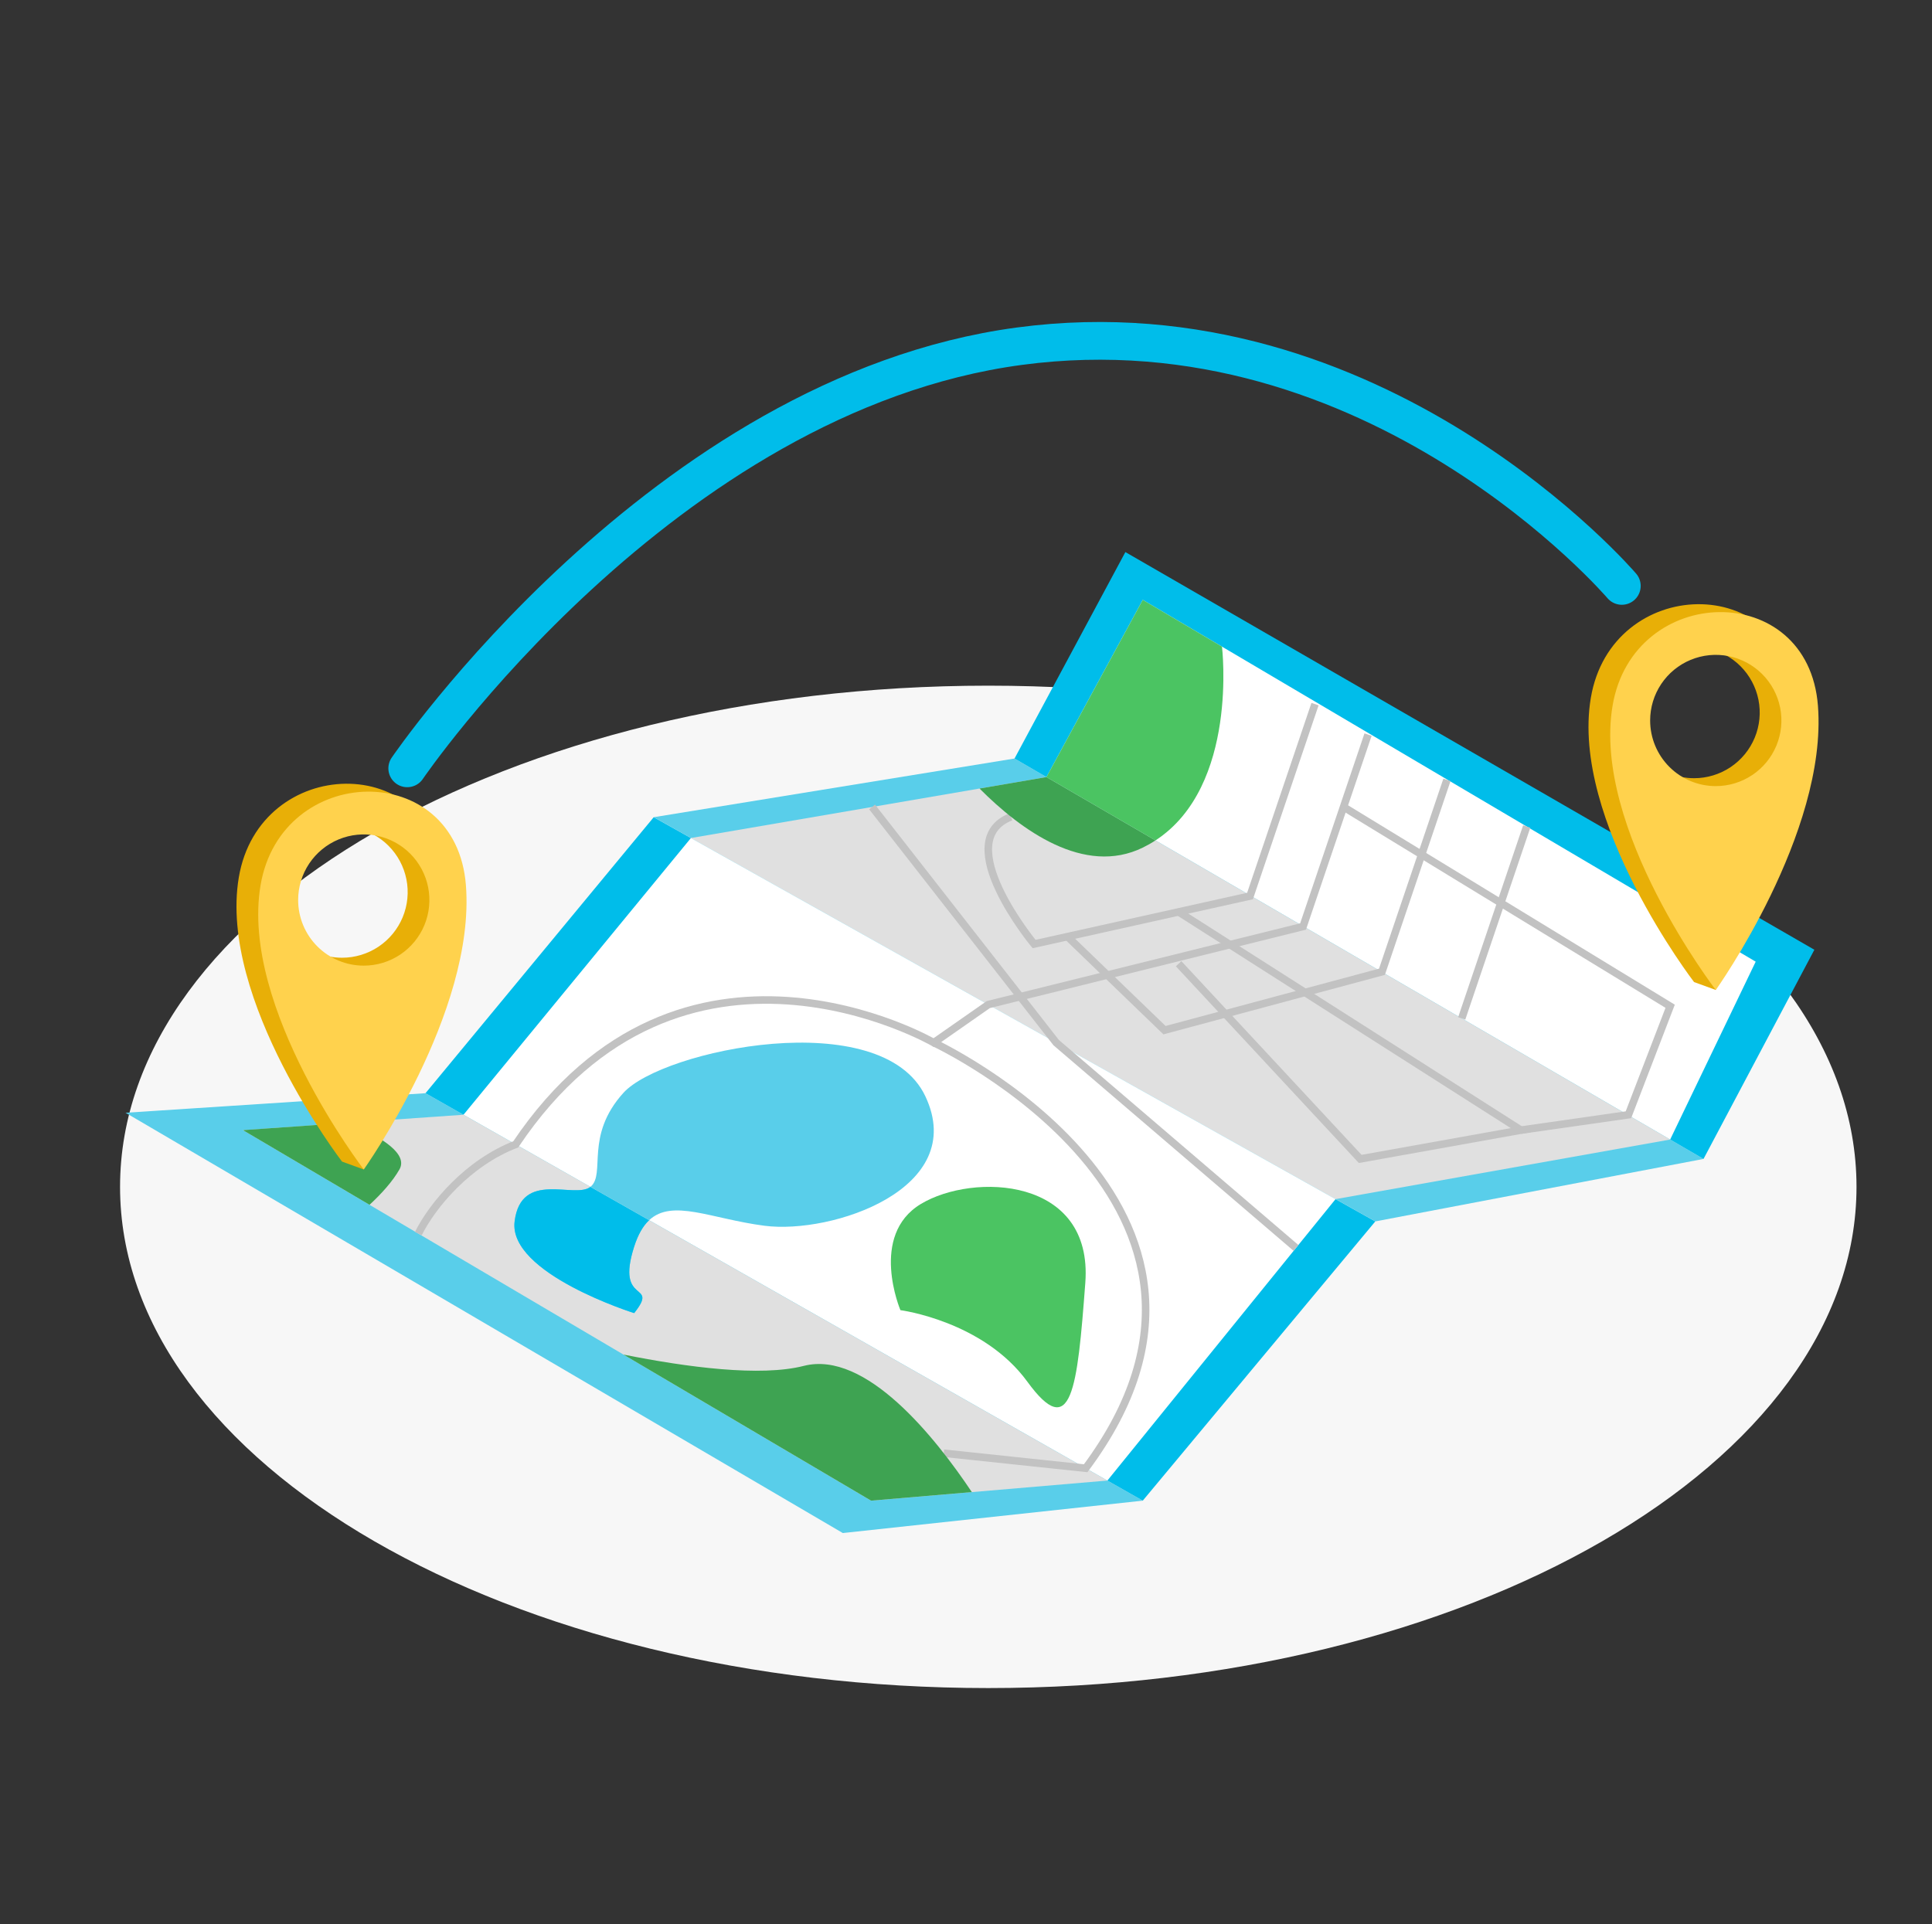 <svg width="256" height="255" viewBox="0 0 256 255" fill="none" xmlns="http://www.w3.org/2000/svg">
<rect x="0" y="0" width="256" height="255" fill="#333333" stroke="none"/>
<path d="M130.953 223.709C194.49 223.709 245.997 193.971 245.997 157.288C245.997 120.604 194.49 90.867 130.953 90.867C67.415 90.867 15.908 120.604 15.908 157.288C15.908 193.971 67.415 223.709 130.953 223.709Z" fill="#F7F7F7"/>
<path d="M16.638 147.466L111.677 203.165L151.422 198.873L56.382 144.874L16.638 147.466Z" fill="#59CEEA"/>
<path d="M151.422 198.873L182.237 161.866L86.622 108.299L56.382 144.874L151.422 198.873Z" fill="#00BDEA"/>
<path d="M86.622 108.299L134.43 100.522L225.726 153.586L182.237 161.866L86.622 108.299Z" fill="#59CEEA"/>
<path d="M134.43 100.522L149.118 73.162L240.414 125.865L225.726 153.586L134.43 100.522Z" fill="#00BDEA"/>
<path d="M232.638 127.443L221.305 151.016L153.105 111.376L138.66 102.98L151.422 79.498L161.918 85.694L232.638 127.443Z" fill="white"/>
<path d="M221.305 151.016L176.968 158.913L91.55 111.059L129.795 104.5L138.66 102.98L153.105 111.376L221.305 151.016Z" fill="#E0E0E0"/>
<path d="M176.968 158.913L146.734 196.21L98.428 168.763L61.414 147.733L91.55 111.059L125.965 130.339L176.968 158.913Z" fill="white"/>
<path d="M146.734 196.21L128.773 197.74L115.422 198.876L82.61 179.512L48.965 159.667L32.301 149.835L32.19 149.77H32.263L46.177 148.793L61.414 147.73L78.232 157.285C76.165 158.934 69.052 154.99 68.19 161.864C67.327 168.776 84.03 174.017 84.03 174.017C87.451 169.701 81.497 173.114 84.03 165.206C84.552 163.577 85.212 162.454 86.01 161.706L146.734 196.21Z" fill="#E0E0E0"/>
<path d="M226.234 127.486C230.128 121.347 239.023 105.698 238.007 92.491C236.712 75.643 213.527 76.218 210.791 92.491C208.055 108.764 224.472 130.147 224.472 130.147L227.352 131.194L226.776 127.486H226.234ZM215.779 94.434C215.779 92.714 216.289 91.033 217.244 89.603C218.2 88.172 219.558 87.058 221.147 86.399C222.736 85.741 224.485 85.569 226.172 85.904C227.859 86.24 229.409 87.068 230.625 88.285C231.841 89.501 232.67 91.05 233.005 92.737C233.341 94.424 233.168 96.173 232.51 97.762C231.852 99.351 230.737 100.71 229.307 101.665C227.877 102.621 226.196 103.131 224.475 103.131C223.333 103.131 222.202 102.907 221.146 102.47C220.091 102.033 219.131 101.393 218.323 100.585C217.515 99.777 216.875 98.819 216.437 97.763C216 96.708 215.775 95.576 215.775 94.434H215.779Z" fill="#E8AF07"/>
<path d="M240.887 93.538C239.592 76.69 216.407 77.266 213.671 93.538C210.935 109.809 227.352 131.197 227.352 131.197C227.352 131.197 242.184 110.386 240.887 93.538ZM218.653 95.482C218.652 93.762 219.162 92.081 220.118 90.65C221.073 89.22 222.431 88.105 224.02 87.447C225.609 86.788 227.358 86.616 229.045 86.951C230.732 87.287 232.282 88.115 233.498 89.331C234.715 90.547 235.543 92.097 235.879 93.784C236.215 95.471 236.042 97.219 235.384 98.809C234.726 100.398 233.611 101.756 232.181 102.712C230.751 103.668 229.069 104.178 227.349 104.178C225.043 104.178 222.831 103.262 221.2 101.631C219.569 100 218.653 97.788 218.653 95.482Z" fill="#FFD24D"/>
<path d="M53.961 101.823C53.961 101.823 87.723 52.225 135.051 45.883C182.379 39.542 214.899 77.647 214.899 77.647" stroke="#00BDEA" stroke-width="5" stroke-linecap="round" stroke-linejoin="round"/>
<path d="M52.925 154.986C52.015 156.576 50.556 158.191 48.965 159.667L32.301 149.835L32.263 149.765L46.177 148.792C50.735 150.745 54.087 152.957 52.925 154.986Z" fill="#3EA352"/>
<path d="M47.083 151.279C50.973 145.138 59.874 129.494 58.858 116.283C57.561 99.435 34.378 100.011 31.642 116.283C28.906 132.554 45.321 153.938 45.321 153.938L48.202 154.986L47.625 151.279H47.083ZM36.628 118.227C36.628 116.507 37.138 114.826 38.094 113.396C39.049 111.966 40.407 110.851 41.996 110.193C43.585 109.535 45.334 109.363 47.02 109.699C48.707 110.034 50.256 110.862 51.472 112.078C52.689 113.294 53.517 114.844 53.852 116.531C54.188 118.217 54.016 119.966 53.358 121.555C52.699 123.143 51.585 124.502 50.155 125.457C48.725 126.412 47.044 126.922 45.324 126.922C44.182 126.923 43.051 126.698 41.995 126.262C40.94 125.825 39.981 125.184 39.173 124.377C38.365 123.569 37.725 122.611 37.288 121.555C36.851 120.5 36.626 119.369 36.626 118.227H36.628Z" fill="#E8AF07"/>
<path d="M61.737 117.331C60.442 100.483 37.257 101.059 34.522 117.331C31.787 133.602 48.202 154.986 48.202 154.986C48.202 154.986 63.034 134.178 61.737 117.331ZM39.506 119.275C39.506 117.555 40.016 115.874 40.971 114.444C41.927 113.014 43.285 111.9 44.874 111.241C46.463 110.583 48.211 110.411 49.898 110.747C51.585 111.082 53.134 111.91 54.35 113.126C55.566 114.342 56.395 115.892 56.73 117.579C57.066 119.265 56.893 121.014 56.235 122.603C55.577 124.191 54.462 125.55 53.032 126.505C51.603 127.46 49.921 127.97 48.202 127.97C45.895 127.97 43.684 127.054 42.053 125.424C40.422 123.793 39.506 121.581 39.506 119.275Z" fill="#FFD24D"/>
<path d="M84.03 165.208C81.497 173.113 87.451 169.704 84.03 174.02C84.03 174.02 67.328 168.778 68.19 161.866C69.049 154.997 76.165 158.934 78.232 157.288L86.009 161.708C85.212 162.457 84.552 163.583 84.03 165.208Z" fill="#00BDEA"/>
<path d="M101.31 162.443C94.22 161.527 89.091 158.823 86.01 161.708L78.233 157.288L78.271 157.257C80.287 155.53 77.437 150.543 82.606 144.829C87.775 139.114 116.863 133.056 122.623 145.302C128.384 157.547 110.238 163.595 101.31 162.443Z" fill="#59CEEA"/>
<path d="M202.297 109.531L193.685 134.964" stroke="#C2C2C2" stroke-miterlimit="10"/>
<path d="M191.727 103.353L183.116 128.784L154.302 136.522L141.45 124.123" stroke="#C2C2C2" stroke-miterlimit="10"/>
<path d="M55.432 163.482C57.331 159.684 62.024 154.086 68.338 151.654C90.375 118.854 123.73 138.176 123.73 138.176L130.953 133.133L172.662 122.783L181.273 97.35" stroke="#C2C2C2" stroke-miterlimit="10"/>
<path d="M174.247 93.312L165.635 118.745L137.022 125.107C137.022 125.107 125.718 111.444 133.962 108.244" stroke="#C2C2C2" stroke-miterlimit="10"/>
<path d="M153.105 111.376C152.564 111.729 152.002 112.047 151.422 112.33C143.67 116.119 135.284 110.017 129.795 104.5L138.66 102.98L153.105 111.376Z" fill="#3EA352"/>
<path d="M153.105 111.376L138.66 102.98L151.422 79.498L161.918 85.694C161.918 85.694 164.162 104.18 153.105 111.376Z" fill="#4BC462"/>
<path d="M178.026 106.942L221.304 133.354L215.775 147.733L201.527 149.769" stroke="#C2C2C2" stroke-miterlimit="10"/>
<path d="M156.174 127.715L180.234 153.586L201.527 149.769L156.174 120.848" stroke="#C2C2C2" stroke-miterlimit="10"/>
<path d="M123.73 138.176C123.73 138.176 169.854 159.667 143.858 194.576L125.052 192.584" stroke="#C2C2C2" stroke-miterlimit="10"/>
<path d="M128.773 197.737L115.422 198.873L82.61 179.512C91.093 181.209 100.785 182.477 106.5 181.014C114.732 178.907 123.951 190.521 128.773 197.737Z" fill="#3EA352"/>
<path d="M115.557 106.942L139.952 138.176L171.726 165.379" stroke="#C2C2C2" stroke-miterlimit="10"/>
<path d="M119.31 173.627C119.31 173.627 115.111 163.719 122.021 159.555C128.932 155.391 144.867 155.938 143.809 170.01C142.75 184.082 142.001 191.167 136.131 183.109C130.261 175.051 119.31 173.627 119.31 173.627Z" fill="#4BC462"/>
</svg>
